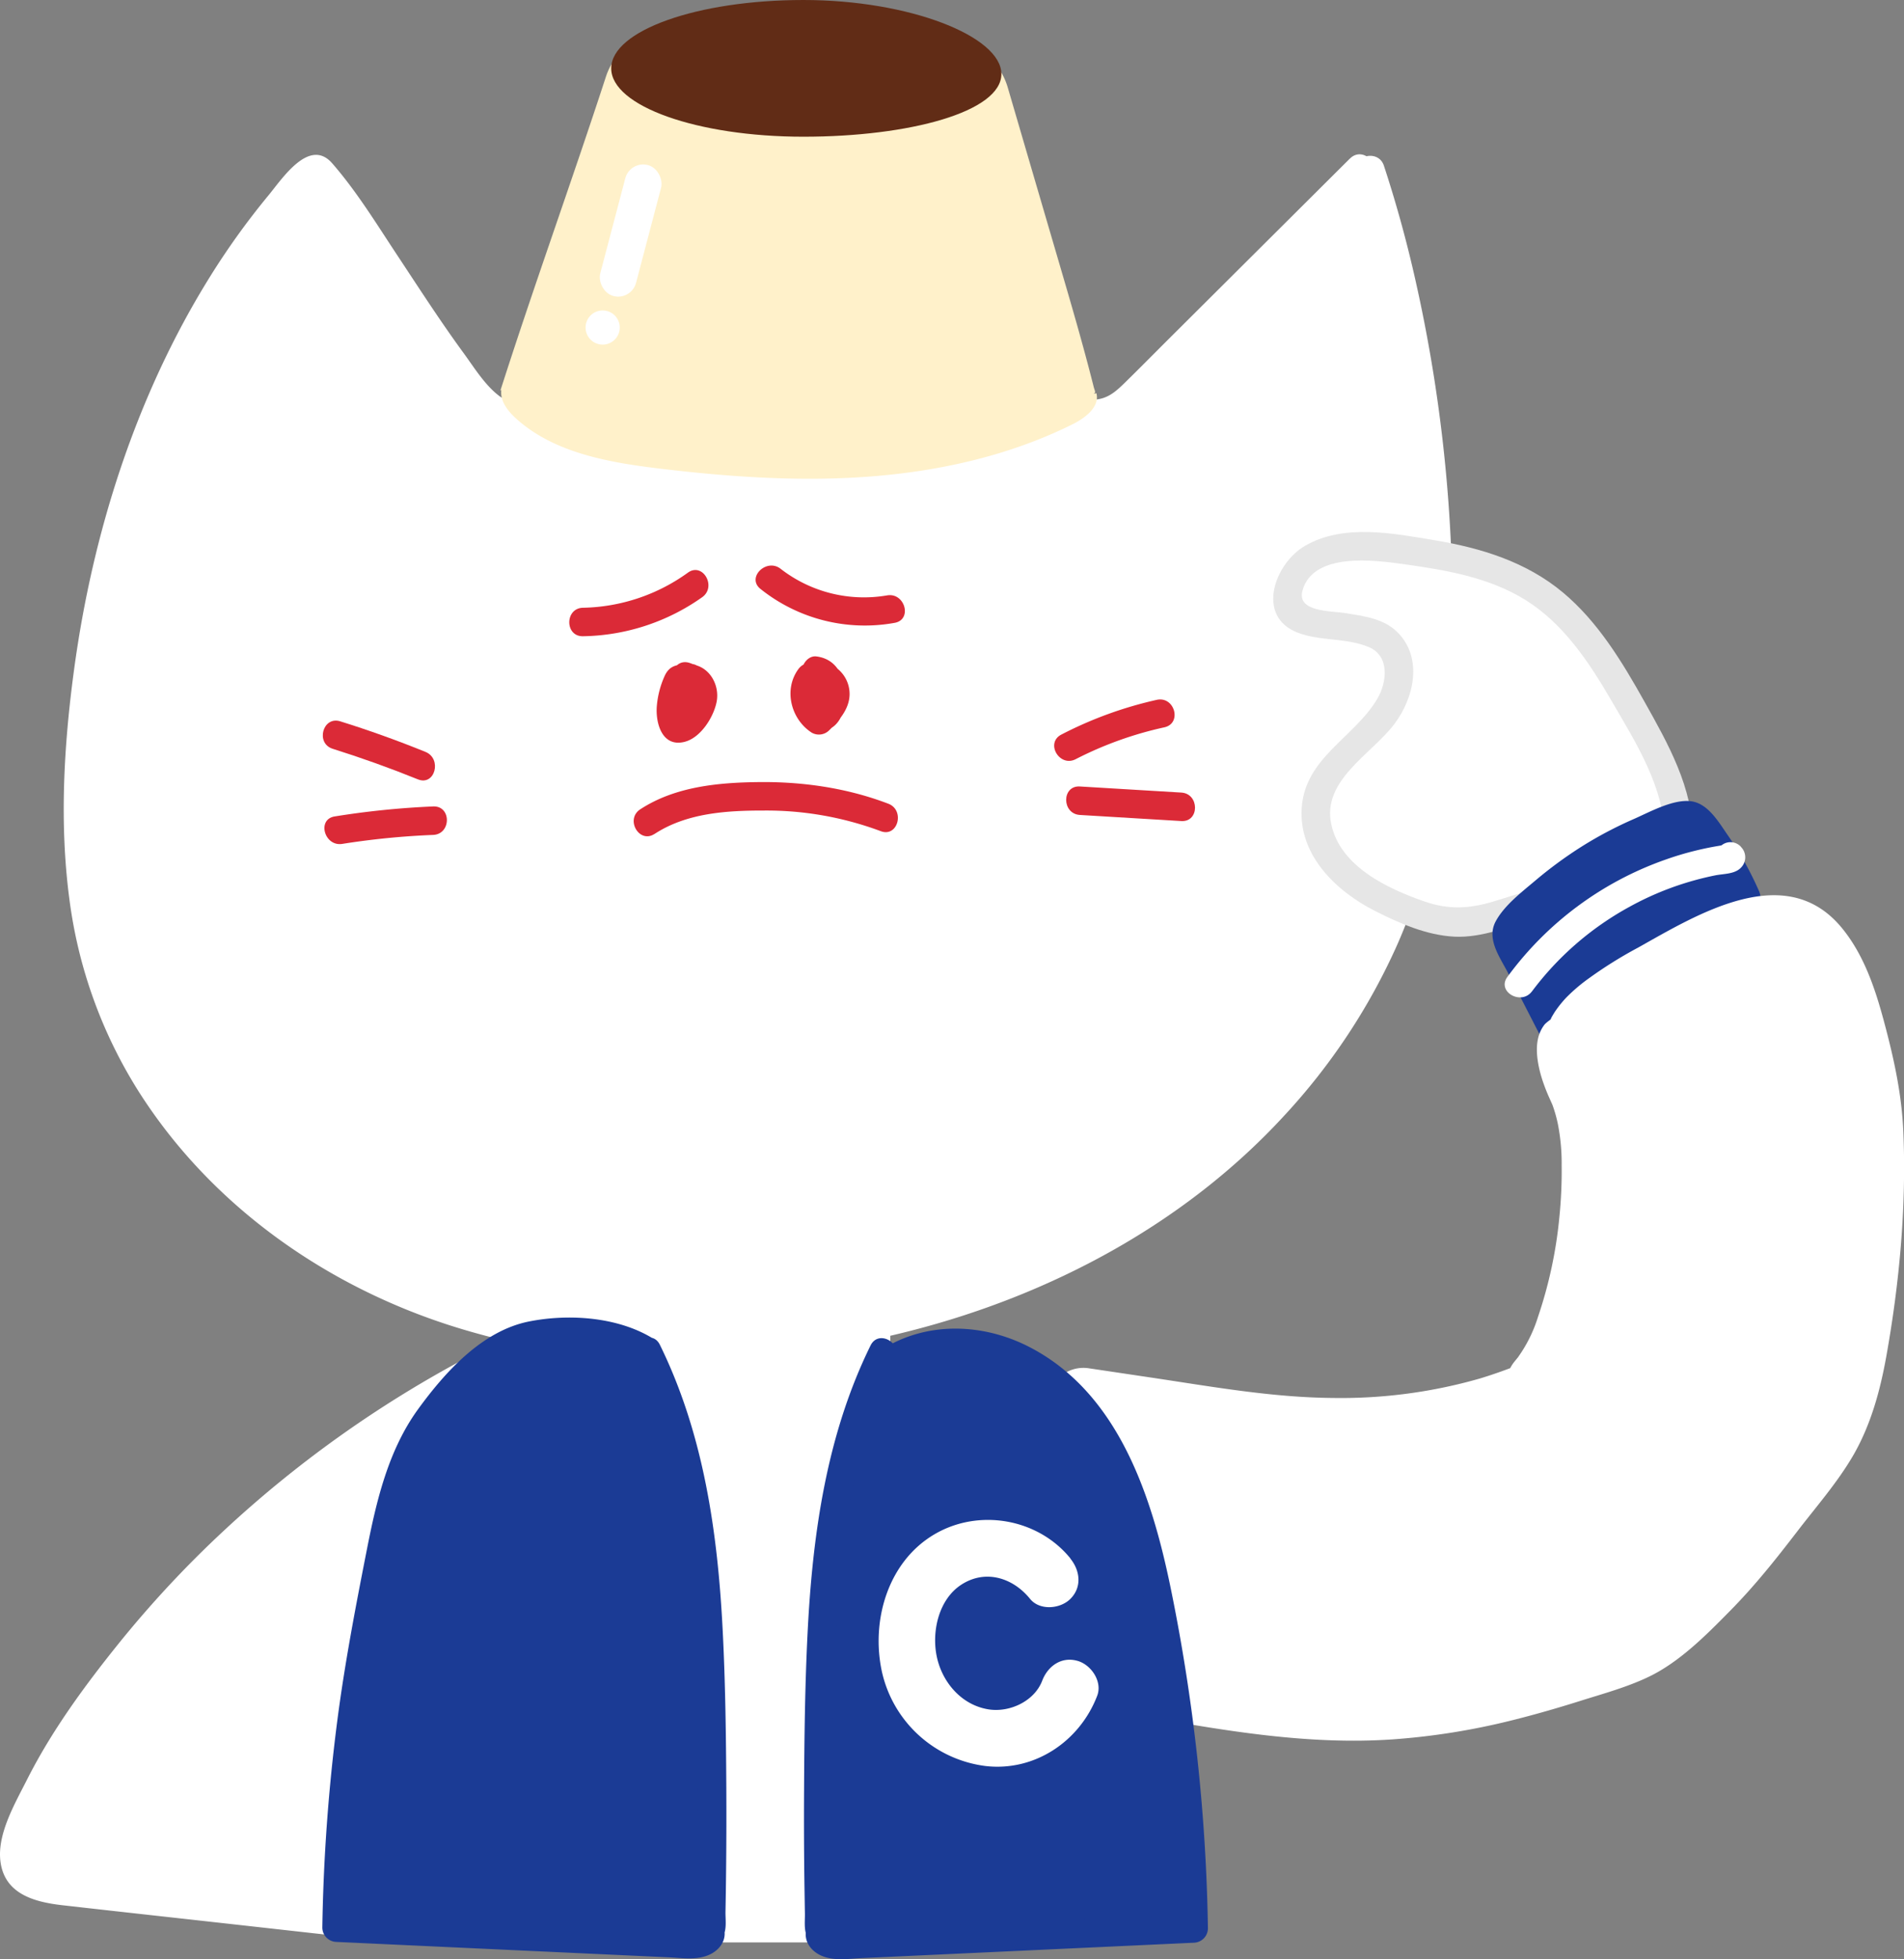 <svg xmlns="http://www.w3.org/2000/svg" viewBox="0 0 668.57 687.87"><rect x="0" y="0" width="668.57" height="687.87" fill="#808080" stroke="none"/><defs><style>.cls-1{fill:#fff;}.cls-2{fill:#db2a37;}.cls-3{fill:#fff1ca;}.cls-4{fill:#612c16;}.cls-5{fill:#e6e6e6;}.cls-6{fill:#1b3b95;}</style></defs><g id="레이어_2" data-name="레이어 2"><g id="레이어_1-2" data-name="레이어 1"><path class="cls-1" d="M172.68,483.38c-53.07,27.34-99.36,66.65-134,113.84C27.58,612.3,17.6,628.3,11.19,645.69c-1.1,3-2,6.46-.32,9.16s5.78,3.52,9.25,3.9l107.88,12c2.89.32,6.16.54,8.37-1.28,1.7-1.41,2.27-3.65,2.76-5.75l37.74-163.06c1.12-4.88,1.7-11.11-2.73-13.74"/><path class="cls-1" d="M167.64,474.74a402.3,402.3,0,0,0-88.94,62.6,379.25,379.25,0,0,0-37.09,39.79c-12.07,15-23.55,30.7-32.22,47.91C5.25,633.23-.93,643.8.12,653.27c1.31,11.78,12,14.58,22,15.7,21.25,2.41,42.5,4.74,63.75,7.11l32.36,3.61c9.61,1.07,21.5,3.67,27.7-6.08,2.49-3.89,3.2-8.61,4.23-13l3.59-15.53,7.42-32q8.19-35.41,16.39-70.85l8.09-34.94c2.54-11,3.71-21.57-6.43-28.92-4.37-3.17-11.14-.75-13.68,3.59-2.95,5.05-.8,10.5,3.59,13.68-1.4-1-.9-1.48-1.43-.69-.35.52-.26,2.32-.44,3.14-1,4.87-2.24,9.71-3.37,14.56l-6.51,28.15-12.8,55.32-12.81,55.32c-.28,1.23-3.64,11.41-2.94,12.24-1.61-1.89,6.06-2.25,0-2.77-2.54-.21-5.07-.55-7.6-.83L93.68,657l-56.89-6.35L24,649.19c-1.54-.17-3.07-.38-4.57-.59l-.66-.14c-1.45-.53-1.68-.55-.68,0a1.7,1.7,0,0,1,1.17,1.68c.36,1.62.63,1.81.79.56.94-.94,1.47-4.28,2-5.66.68-1.69,1.42-3.36,2.19-5q2.84-6.12,6.16-12c15.7-27.93,37.31-52.91,60.56-74.81A383.4,383.4,0,0,1,177.73,492c11.43-5.92,1.33-23.18-10.09-17.27Z"/><rect class="cls-1" x="220.62" y="367" width="92" height="315"/><path class="cls-1" d="M477.57,59.21,399.41,137c-2.89,2.88-5.91,5.84-9.74,7.23-3.55,1.29-7.44,1.11-11.21.92a1768,1768,0,0,0-193.71.85,23.75,23.75,0,0,1-6.79-.24c-5.12-1.19-8.79-5.56-12.07-9.68-18.83-23.65-34.94-53-53.77-76.61h-3c-48.7,50.44-74.88,127.17-80.46,197.06-2.16,27-2.08,54.63,5,80.8,13.39,49.28,51.57,89.84,97.58,112s99,27.11,149.65,20.34c47.94-6.41,94.92-23.3,133.77-52.11s69.16-69.95,81.54-116.7c4.63-17.48,6.76-35.53,7.85-53.58,3.61-60.14-3.92-130.65-23-187.81"/><path class="cls-1" d="M474,55.67l-64.2,63.93c-5,5-10,10.06-15.05,15-2.35,2.27-4.73,4.48-8,5.33s-7,.33-10.31.17Q353.77,139,331,138.42q-45.46-1.06-91,.2-22.73.65-45.44,1.86c-6,.32-14.19,2.43-19.32-1.5-5-3.8-8.79-10-12.44-15-8.05-11-15.47-22.51-23-33.9-7.3-11-14.43-22.74-23.14-32.73-8.06-9.25-17.63,5.49-22.43,11.29A262.81,262.81,0,0,0,73.5,97.54C47.76,139,32.51,187,26,235.18c-3.6,26.61-5.17,53.95-1.62,80.65a166.19,166.19,0,0,0,24.41,67.56c25.72,40.42,66.73,69,112.22,82.91,51.11,15.67,107.12,14.16,158.6,1,49.63-12.68,96.61-37.77,131.46-75.72a219.66,219.66,0,0,0,39.61-60c11-25,16-51.41,18-78.49A531.57,531.57,0,0,0,496.18,94.72q-4.31-18.5-10.24-36.55c-2-6.08-11.67-3.48-9.64,2.66,11.84,35.83,18.63,73.28,21.74,110.85,3.18,38.41,3.79,78.66-4,116.57C479.39,359.8,424.85,415.63,358.9,443.6c-68.72,29.15-154,34.62-222.72,2.58C106.45,432.31,79.87,411,61.13,384c-21.61-31.19-29.38-67.08-28.65-104.67C33.81,210.14,53.86,137.36,96.34,82A225.76,225.76,0,0,1,112.66,63l-3.54,1.46h3L108.58,63c17.69,22.36,31.6,47.41,48.77,70.15,3.35,4.43,6.65,9.24,10.89,12.86,4.9,4.19,10.23,5.27,16.51,5,15.81-.72,31.6-1.66,47.42-2.17q46.44-1.5,92.93-.57,23.73.48,47.44,1.6c6.07.28,12.57,1.19,18.46-.81,6.58-2.23,11.36-7.93,16.13-12.68l74-73.66c4.56-4.54-2.51-11.62-7.08-7.07Z"/><path class="cls-2" d="M241.92,233.07c-4,.31-6.78.36-8.56,4.32a32.13,32.13,0,0,0-2.71,10.36c-.55,6.05,1.8,14.79,9.81,12.7,5.63-1.48,10.11-8.66,11.17-14,1.25-6.43-3.1-13.36-10-13.21a5.14,5.14,0,0,0-4.82,3.67,24.45,24.45,0,0,0-.62,12.36,5,5,0,0,0,6.15,3.49c9.15-3.29,9.3-16.94-.19-20-6.14-2-8.78,7.69-2.66,9.64-.84-.27,0-.74-.15.28s-.29.63.34.4l6.15,3.49a13.94,13.94,0,0,1,.62-7l-4.82,3.67c2,0-3.19,6.8-3.25,7.2q-1.61,1.23,2.25,1.42l0-1.16c.2-1,0-2.24.15-3.3a21.44,21.44,0,0,1,2-6.49l-4.31,2.48,3.5-.27c6.37-.5,6.43-10.51,0-10Z"/><path class="cls-2" d="M280.35,234.92c-5.3,7.23-2.61,17.66,4.69,22.33a5.08,5.08,0,0,0,6.06-.78c3.44-3.33,7.06-7.4,7.22-12.47a11.44,11.44,0,0,0-5.82-10.28,8.93,8.93,0,0,0-11.85,3.34c-2,3.41-2.22,8.05-1.2,11.81s4.06,7.86,8.48,7.83c4.61,0,7.51-3.72,8.36-7.91,1.57-7.73-.71-17.23-9.65-18.31-2.7-.33-5,2.53-5,5,0,3,2.33,4.67,5,5-1.2-.15-.58-.31-.27.86a12.08,12.08,0,0,1,.35,3.23c0,.38-.32,2.76-.3,2.79.25.24,3.08-.27,3.05-.2s-.58-1.84-.49-1.38a21.2,21.2,0,0,1-.05-2.52c0-.38.92-1.86-.36-.92-2.64,2-.18-.58-.55.46,0,.14.41.6.3.93a8,8,0,0,1-.75,1.73A20.35,20.35,0,0,1,284,249.4l6.06-.79c-3.09-2-3.09-5.93-1.1-8.65,3.8-5.19-4.87-10.19-8.64-5Z"/><path class="cls-2" d="M204.68,223.39a74.4,74.4,0,0,0,41.88-13.7c5.2-3.7.21-12.38-5-8.63a65,65,0,0,1-36.84,12.33c-6.42.13-6.44,10.13,0,10Z"/><path class="cls-2" d="M267.06,206.8a58.67,58.67,0,0,0,47.07,11.89c6.32-1.11,3.64-10.74-2.66-9.64a47.73,47.73,0,0,1-37.34-9.32c-5-3.93-12.13,3.1-7.07,7.07Z"/><path class="cls-2" d="M377.73,266.55a127.65,127.65,0,0,1,31.13-11.18c6.28-1.39,3.62-11-2.66-9.65a138.1,138.1,0,0,0-33.52,12.2c-5.72,2.95-.66,11.58,5.05,8.63Z"/><path class="cls-2" d="M379.19,286.14l35.62,2.14c6.42.39,6.4-9.61,0-10l-35.62-2.14c-6.43-.39-6.41,9.61,0,10Z"/><path class="cls-2" d="M149.4,264q-14.75-6-29.91-10.73c-6.15-1.94-8.79,7.71-2.66,9.64q15.17,4.77,29.91,10.73c6,2.42,8.56-7.25,2.66-9.64Z"/><path class="cls-2" d="M152.09,283.15a296.84,296.84,0,0,0-34.56,3.51c-6.33,1-3.64,10.65,2.66,9.64a273,273,0,0,1,31.9-3.15c6.42-.27,6.45-10.27,0-10Z"/><path class="cls-2" d="M229.86,292.8c11.26-7.36,25.26-8.22,38.35-8.21a114.74,114.74,0,0,1,41.05,7.24c6,2.3,8.62-7.37,2.65-9.64-14.49-5.53-30-7.77-45.51-7.59-14.25.16-29.37,1.58-41.58,9.56-5.37,3.51-.36,12.17,5,8.64Z"/><path class="cls-3" d="M385,138.08c1.19,4.76-3.86,8.63-8.33,10.86-22,10.95-46.51,16.49-71.13,18.37s-49.39.16-73.91-2.78c-18-2.17-37.17-5.54-50.47-17.63-2.89-2.63-5.6-6.11-5.12-9.92l-.32.12c11.84-37,25-73.26,37.06-110.22,4.33-13.24,19.94-19.21,33.95-21.79A184.41,184.41,0,0,1,317.81,6c15.1,3.18,31.8,10.22,36.05,24.71q8.92,30.49,17.86,61c4.31,14.71,8.62,29.42,12.36,44.28.3,1.16.94,2.05-.25,2.31"/><path class="cls-4" d="M351.62,26c0,13.25-32.22,22-69.5,22s-67.5-10.75-67.5-24,30.22-24,67.5-24S351.62,12.75,351.62,26Z"/><rect class="cls-1" x="214.95" y="57.17" width="13" height="47.55" rx="6.5" transform="translate(27.91 -53.71) rotate(14.75)"/><circle class="cls-1" cx="211.62" cy="115" r="6"/><path class="cls-1" d="M589.46,294.17c.37-14.68-7-28.32-14.05-41.16-9.72-17.57-20.14-35.88-37.14-46.56-13.38-8.4-29.46-11.14-45.1-13.33-12.2-1.71-25.95-2.79-35.54,4.94-5.47,4.42-8.25,13.82-2.68,18.12,2,1.57,4.69,2,7.22,2.46l12.46,2.06c4,.66,8.12,1.39,11.32,3.84,6,4.58,6.47,13.77,3.35,20.61s-9,12-14.4,17.15-10.81,11.07-12.45,18.4c-1.95,8.67,1.87,17.88,8,24.33s14.28,10.55,22.47,14c6.22,2.61,12.75,5,19.49,4.85,5.33-.08,10.51-1.69,15.59-3.29,21.55-6.75,43.55-13.73,61.7-27.16"/><path class="cls-5" d="M594.46,294.17c.08-17.54-8.73-33-17.05-47.86-7.76-13.85-16.28-28-28.62-38.3-12.91-10.77-28.71-15.6-45-18.32-14.59-2.42-31.92-5.91-45.5,1.93-10.69,6.16-17.54,24.83-2.53,30.55,7.9,3,17.19,1.71,25,5.08,7.36,3.19,6.23,12.47,2.81,18.2-8.16,13.67-25.37,20.59-26.5,38.33-1.05,16.59,12.15,29.18,25.8,36.09,8.56,4.33,18.09,8.51,27.79,9s19.56-3.63,28.71-6.59c18.56-6,37.05-13,52.94-24.52,5.15-3.75.17-12.43-5.05-8.63-12.36,9-26.24,15.16-40.61,20.18-7.42,2.6-14.92,5-22.45,7.27-8.3,2.5-15.54,2.84-23.84,0-13-4.5-29.68-12.25-32.9-27.17-3.32-15.38,14-24.54,22-35,7.06-9.14,10.36-23.52,1.11-32.56-4.83-4.72-11.75-5.52-18.08-6.57-5-.83-17.31-.3-15.12-8,3.82-13.47,25.24-10.63,35.4-9.22,14.79,2.06,30.21,4.64,43.07,12.71,13.24,8.32,22.16,21.76,29.86,35,8.55,14.74,18.93,30.76,18.85,48.37,0,6.44,10,6.44,10,0Z"/><path class="cls-6" d="M545.52,361.79,530.21,332A8.53,8.53,0,0,1,529,328c.06-2,1.45-3.61,2.81-5a135.91,135.91,0,0,1,58.31-36.26,5.33,5.33,0,0,1,7.14,2.27,110.37,110.37,0,0,1,16.11,26.35,135.65,135.65,0,0,0-66.55,45.12"/><path class="cls-6" d="M549.84,359.26l-9-17.54-4.05-7.9c-1.64-3.19-3.58-5-.91-7.89a123,123,0,0,1,25.25-20.49,119.2,119.2,0,0,1,28.71-13.39c1.71-.5,2.06-.85,3.35-.08,1.13.66,2.11,2.55,2.91,3.61,1.72,2.29,3.35,4.67,4.88,7.09a116.23,116.23,0,0,1,8,15.21l3-7.35a142,142,0,0,0-68.76,46.4c-4,5,3,12.09,7.07,7.08a132.76,132.76,0,0,1,64.35-43.83c3.35-1,4.3-4.37,3-7.35a114.7,114.7,0,0,0-10.9-19.51c-3.18-4.55-6.94-11.26-13-12-6.29-.79-14.53,3.83-20.14,6.29a138.27,138.27,0,0,0-18.25,9.65,146.43,146.43,0,0,0-16.33,12c-4.74,4-10.81,8.66-13.8,14.2-3.37,6.24,1.45,12.59,4.26,18.06l11.71,22.81c2.94,5.73,11.57.68,8.63-5.05Z"/><path class="cls-1" d="M538,348a106.41,106.41,0,0,1,33.89-29.45,105.16,105.16,0,0,1,20-8.55,107.32,107.32,0,0,1,10.45-2.66c3-.59,6.9-.39,9.08-2.8a5.16,5.16,0,0,0,0-7.07l-.25-.31a5,5,0,0,0-6.06-.78l-.26.17c-5.37,3.5-.36,12.17,5,8.63l.25-.16-6.06-.79.26.31v-7.07c1.92-.88,1.89-1.08-.11-.59-1,.16-2,.34-3,.52q-3,.57-6,1.31-5.24,1.29-10.33,3.1A116.73,116.73,0,0,0,529.31,343c-3.84,5.17,4.84,10.16,8.64,5.05Z"/><path class="cls-1" d="M447.5,574.86c.45-.32.63.81.07.85s.6,9.24.05,9.29c-11,1-43.4,9.86-46,1-5.67-19.35-16.33-76.65-22-96l47,7c41.95,7,82.83,5.33,121-13.17,14.84-7.19-16,10.17-7-.83,15.13-18.49,23.5-78.11,13.31-99.79a39.35,39.35,0,0,1-4.07-13.65c-.44-6,1-2.21,3.76-7.56,4.46-8.63,20.48-17.22,29-22,10-5.58,29.53-16.77,41-16,21.28,1.44,26.66,31.52,32,52,6,23,1.28,71.21-2,92-6,38-13.4,40.56-36,71-8.23,11.08-32.93,37.4-46,42-71,25-100,24-167,12"/><path class="cls-1" d="M444.85,584.51l.33.06-7.34-9.64.06.47,2.93-7.07c-5.12,4.84-2.38,10.62-3.12,16.53l1.37-5.05L439,580l8.63-5c-8.78.89-19.06,3.33-26.73,4.27-2.36.29-4.74.52-7.12.6-1,0-2,0-3,0s-3.24-.47-1.21,0a15.06,15.06,0,0,1-2.1-.56c.28-1.11,3.46,3.29,3.48,3.31.89,1,0-.19-.21-1s-.5-1.81-.73-2.72c-5.37-20.52-9.26-41.43-13.77-62.14-2.14-9.83-4.21-19.73-7-29.4L377,499.64c43.91,6.54,88.25,16,132.56,7.36a166.51,166.51,0,0,0,29-8.41c4.77-1.87,9.45-3.93,14.08-6.12a23.84,23.84,0,0,0,2.8-1.32c.63-.41-2.5.71-1.1.52l-9.73-2.57,0,0V475c2.06-2.45,1.93-1.25.35-.55-1.07.46-2.18,1-3.21,1.56-1.73.92,2-.64.29-.12-.69.21-1.38.49-2,.74a7.24,7.24,0,0,0-1.37.36c1-.69,5.8.45,7.48,2.35l2.57,4.41c.56,1.35.06,3-.27,4.28-.8,3.05-.58,2.52-.3,1.63.41-1.34-1.05,1.32.07-.17a66,66,0,0,0,4.37-6.25,85,85,0,0,0,5.84-12.85A149.38,149.38,0,0,0,566,439.53c3-19.74,5-42.26-3.32-61-1.27-2.88-1.64-6.16-2.86-9-.7-1.59,1.73-4.33-2,1.4-4.17,6.48-2.42,3-1.35,2.53,1.83-.76,3.5-3.09,4.56-4.64a35.92,35.92,0,0,1,9.94-10.25c9-6.24,19-11.54,28.7-16.55a92.92,92.92,0,0,1,16-6.83,27.61,27.61,0,0,1,5.72-1.24,11.07,11.07,0,0,1,4.55.58c3,1.12,5.31,3.57,7.29,6.65a55.4,55.4,0,0,1,6,13,208,208,0,0,1,7.74,29.54c1.61,9.13,1.61,21.47,1.32,31.91-.65,23-2.29,44.34-7.53,65.84-2.29,9.38-4.48,15.13-9.68,23.08-5.7,8.73-11.82,15.73-18.3,24.24q-1.7,2.24-3.38,4.49c-.32.43-.64.87-1,1.29.09-.12,1-1.28.26-.35-1.36,1.71-2.76,3.39-4.18,5q-5.28,6.12-11,11.86c-7.1,7.21-14.29,14.44-22.82,19.25-.36.2-2.57,1.34-1.57.88s-.11,0-.29.11c-.92.35-1.87.65-2.8,1q-6.25,2.17-12.54,4.22c-6.75,2.2-13.55,4.27-20.4,6.14a236,236,0,0,1-35.47,7.23c-23,2.6-46,.66-68.73-2.89-7.27-1.14-14.51-2.39-21.74-3.68-5.31-1-10.78,1.44-12.3,7-1.33,4.84,1.64,11.35,7,12.3,28.72,5.13,58,10.1,87.26,8.07A243.71,243.71,0,0,0,531,604c8-2,15.86-4.26,23.69-6.73,8.08-2.55,16.59-4.85,24.25-8.53,10.77-5.17,20.09-14.55,28.4-23,8.71-8.8,16.24-18.27,23.76-28.07,6.79-8.85,14.32-17.39,19.89-27.11,6-10.56,9.21-22.34,11.35-34.23,4.62-25.76,7.1-52.68,6-78.84-.52-12.54-3-24.34-6.16-36.43-3.23-12.37-7.14-25.09-15.34-35.14-19.71-24.15-50.73-4.93-71.69,6.82A150,150,0,0,0,558,343.44a59.85,59.85,0,0,0-8.09,6.89,39.8,39.8,0,0,0-3.83,4.77c-.31.46-.58.93-.86,1.39-1.84,3,.32,1.52.68.12-.15.56-2.89,2.26-3.59,3.18a12.38,12.38,0,0,0-2.17,4.54c-1.17,4.69,0,10.37,1.45,14.87a64.27,64.27,0,0,0,2.58,6.59c.36.83.74,1.64,1.09,2.47-.84-2-.23-.61-.08-.18a48.6,48.6,0,0,1,1.83,6.47,71.32,71.32,0,0,1,1.35,14.61,160.34,160.34,0,0,1-.79,18.07,154.49,154.49,0,0,1-7.54,35.21,49.4,49.4,0,0,1-5.7,12.19c-.23.36-1.8,2.66-1.11,1.69s0,0-.16.19c-.43.57-1.43,1.7-2,2.55a13.39,13.39,0,0,0-2.19,7c.08,7.87,7.49,11.64,14.4,10.27a40.61,40.61,0,0,0,9-3.34c2.07-1,4.9-2.11,6.39-3.89,3.6-4.29,3.91-9.86,0-14.15-4.58-5-10.5-2.48-15.45-.15A163.41,163.41,0,0,1,519.68,484a177,177,0,0,1-51.53,6.84c-21.64-.16-43-4.05-64.33-7.22l-21.54-3.21c-7.18-1.07-14.63,4.27-12.3,12.3,6.88,23.8,10.95,48.48,16.32,72.65,1.24,5.59,2.5,11.19,3.9,16.75,1.2,4.74,2.13,9.69,5.92,13.13,9.19,8.33,26,4.16,36.76,2.33,3.29-.56,6.57-1.18,9.86-1.75,1.24-.22,2.49-.43,3.73-.63,2-.32.12,0-.24,0a31.56,31.56,0,0,0,4-.51c9.81-2.69,6.3-11.75,7.2-18.79l-1.37,5c-2.15,3.26.28,0,.93-1.65a8.91,8.91,0,0,0,.8-4.32c-.5-4.15-2.72-8.74-7.34-9.64l-.34-.07c-5.29-1-10.79,1.5-12.3,7-1.35,4.9,1.66,11.26,7,12.3Z"/><path class="cls-6" d="M312.37,478.06c10.5-7,24.17-8.31,36.31-4.93s22.77,11.15,30.92,20.76c15.59,18.39,22.19,42.63,27,66.27a634.46,634.46,0,0,1,12.64,116.93l-124.54,5.77c-3.32.16-8.15-1.93-6.49-4.8l-.45-.41q-.88-40.51,0-81c.94-41.57,3.66-84.47,22.22-121.68"/><path class="cls-6" d="M314.89,482.38c13.11-8.3,29.49-7.5,42.87-.19,13.73,7.5,23.53,20.21,30.26,34.08s10.48,29.27,13.59,44.41q5.56,27.17,8.7,54.77,3.45,30.7,3.92,61.64l5-5-65.24,3-31.63,1.47-16.8.78-7.91.36a25,25,0,0,0-3.47.12,2.43,2.43,0,0,1-1.1-.17q-1.62-.72-.06,1.72a4.9,4.9,0,0,0-1.28-4.86l-.45-.42,1.46,3.54c-.76-35.21-.95-70.57.9-105.74,1.69-32.33,6.23-65.12,20.67-94.47,2.83-5.75-5.79-10.82-8.64-5-15.38,31.27-20.32,65.92-22.08,100.39-.94,18.46-1.17,37-1.26,55.44q-.09,14.82.08,29.65.09,6.93.21,13.84c.07,3.36-.67,7.37,2,9.88l-1.29-4.86c-1.37,3.9.69,7.53,4.17,9.45,4.56,2.51,10.1,1.53,15,1.31l38.55-1.79,78.09-3.62a5.09,5.09,0,0,0,5-5,644,644,0,0,0-13.15-119.88c-6.58-31.85-18.17-67.73-49-84-16.3-8.63-36.37-9.51-52.27.56-5.42,3.43-.41,12.09,5.05,8.63Z"/><path class="cls-6" d="M227.12,474.5c-10.5-7-30.86-8.38-43-5s-21.85,14.39-30,24c-15.59,18.39-18.5,42.77-23.31,66.4a634.54,634.54,0,0,0-12.63,116.93l124.54,5.78c3.31.15,8.15-1.93,6.48-4.8l.45-.41q.9-40.53,0-81c-.94-41.58-3.66-84.48-22.22-121.68"/><path class="cls-6" d="M229.64,470.18c-12.41-7.82-29.85-9-43.95-6.18-16.45,3.31-29.46,17.81-38.91,30.82-10.43,14.37-14.59,32.09-17.95,49.21-3.9,19.83-7.71,39.63-10.33,59.66a643.68,643.68,0,0,0-5.32,73.14,5.08,5.08,0,0,0,5,5l78.08,3.62,38.55,1.79c4.94.23,10.49,1.2,15.05-1.31,3.48-1.91,5.54-5.54,4.17-9.45l-1.29,4.87c2.71-2.51,2-6.52,2-9.88q.14-6.93.21-13.84.17-14.83.09-29.66c-.1-18.47-.33-37-1.27-55.43-1.75-34.47-6.7-69.13-22.08-100.4-2.84-5.77-11.47-.71-8.63,5.05,14.43,29.34,19,62.14,20.67,94.46,1.84,35.18,1.65,70.54.89,105.75l1.47-3.54-.45.41a4.92,4.92,0,0,0-1.29,4.87c-.7-2,1.57-1.17-.64-1.57a23.08,23.08,0,0,0-3-.05c-2.64-.1-5.27-.25-7.91-.37l-16.8-.78-32.62-1.51-65.23-3,5,5A644,644,0,0,1,135.8,560.42c3.18-15.9,5.42-32.49,12.09-47.42a79.32,79.32,0,0,1,13.28-20.06c5.39-6.15,11.2-12.34,18.47-16.25,12.6-6.77,33-5.42,45,2.13,5.46,3.44,10.48-5.21,5-8.64Z"/><path class="cls-1" d="M375.87,547.19c-11.42-14.07-32.17-17.63-47.73-8.49-16.4,9.64-22.36,30.37-18.47,48.24a42.76,42.76,0,0,0,36.41,33.13c17.3,2,33.07-8.72,39.18-24.65,1.94-5-2.14-11-7-12.3-5.64-1.55-10.36,1.92-12.3,7-2.76,7.19-11.36,11.17-18.69,10.08-9.54-1.43-16.42-9.45-18.33-18.55-1.86-8.87.69-20.11,8.63-25.26,8.47-5.48,18.12-2.44,24.13,5,3.41,4.19,10.61,3.54,14.15,0,4.15-4.15,3.41-9.94,0-14.15Z"/></g></g></svg>
